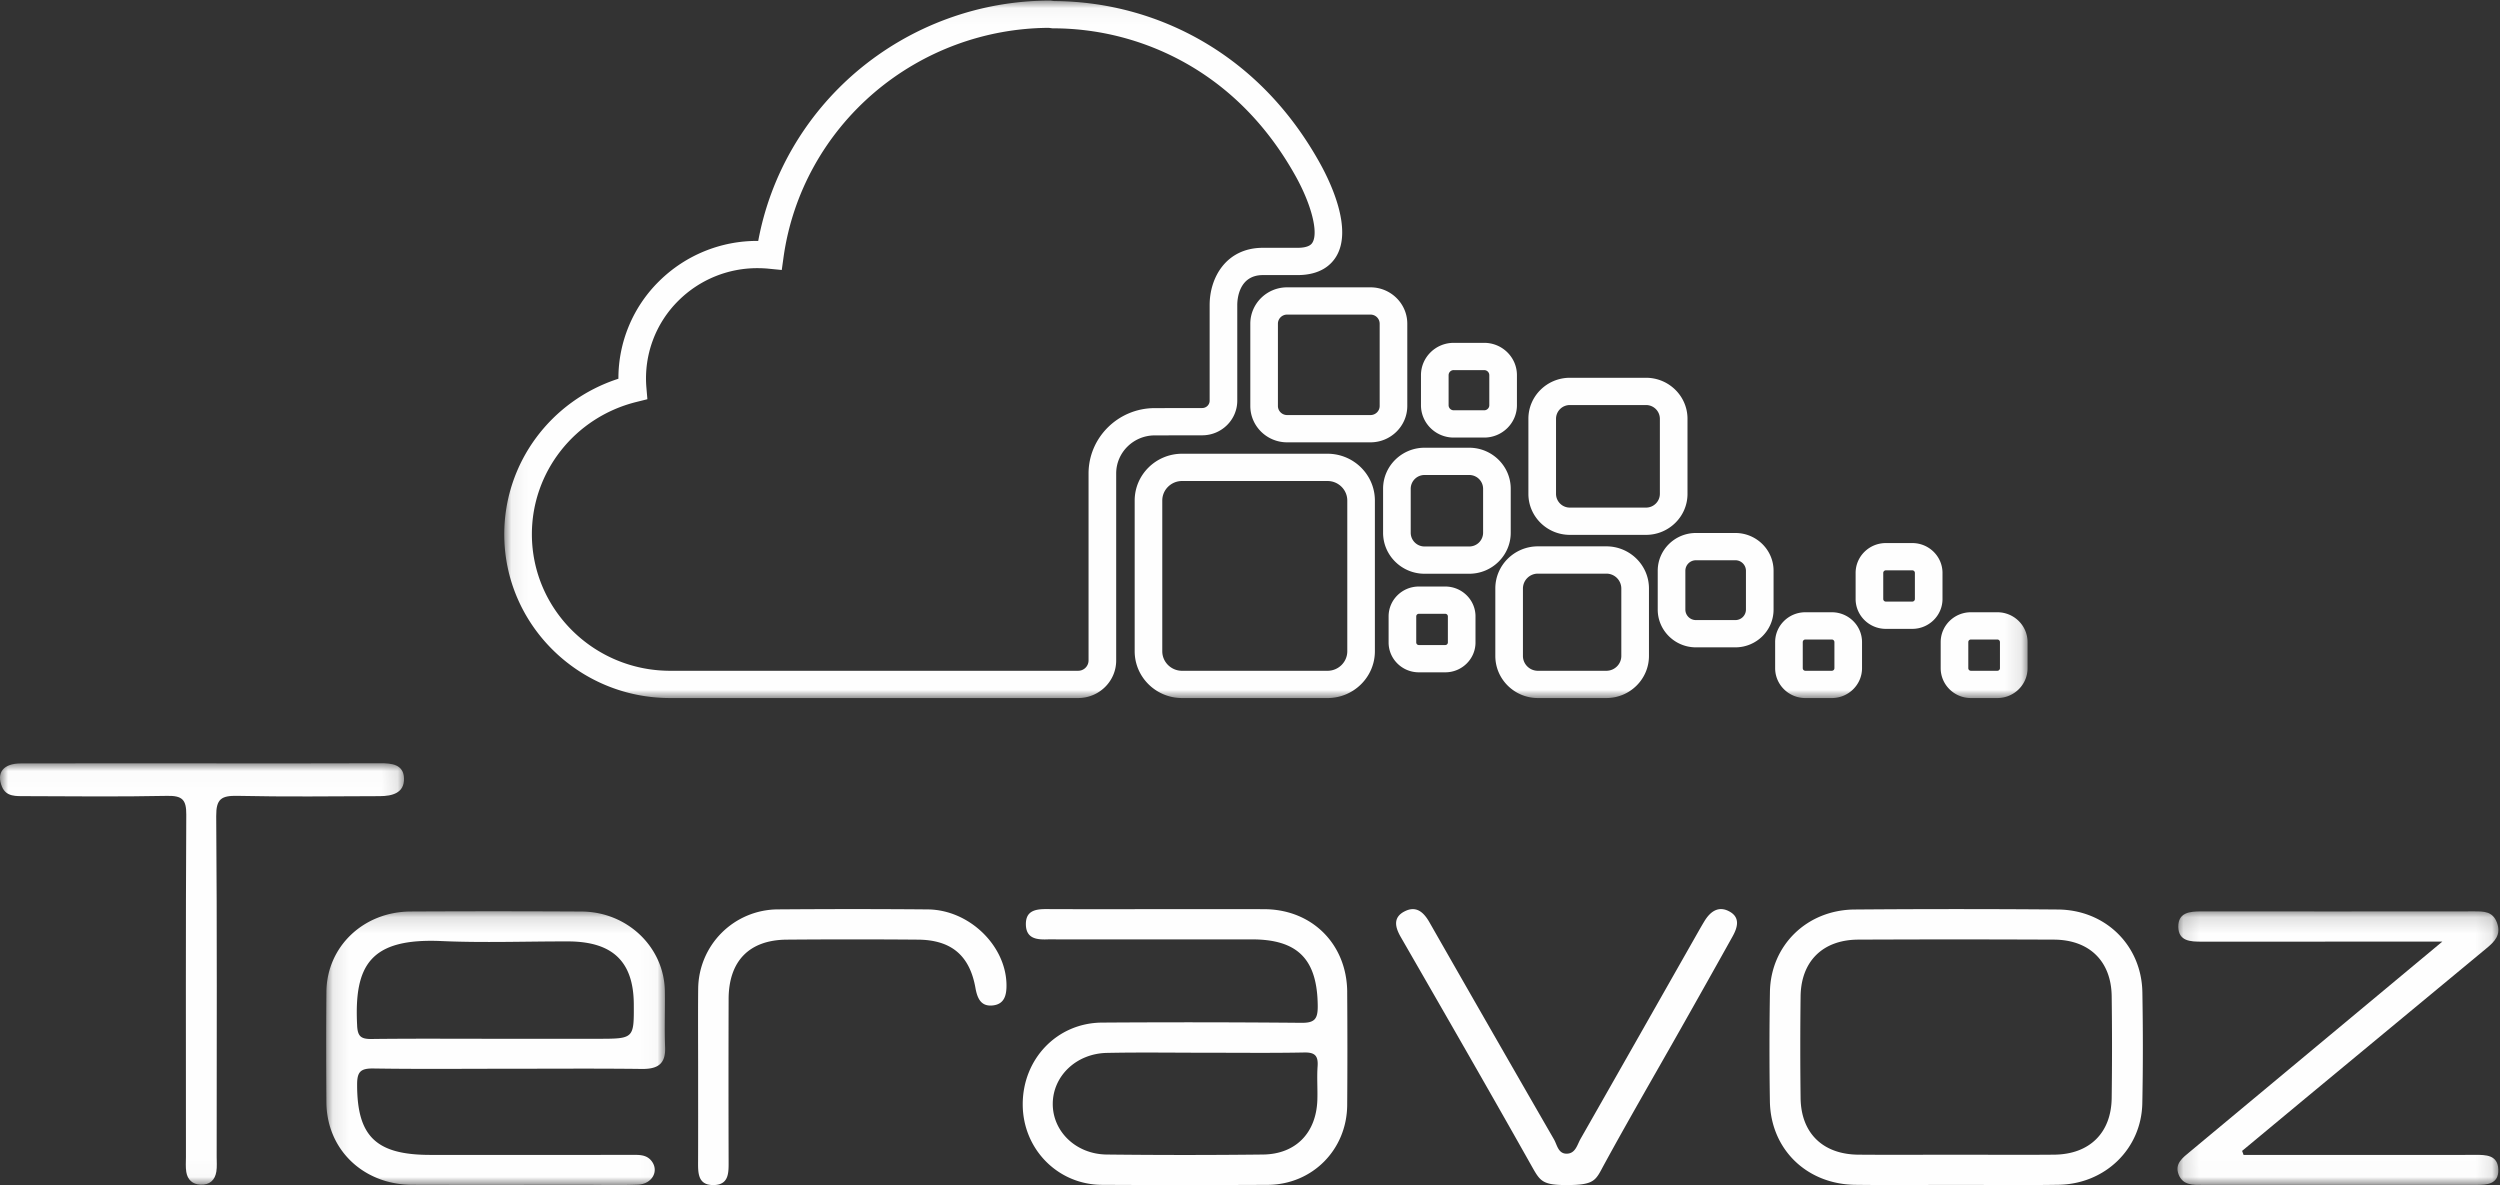 <svg xmlns="http://www.w3.org/2000/svg" xmlns:xlink="http://www.w3.org/1999/xlink" width="154" height="73" viewBox="0 0 154 73">
    <rect x="0" y="0" width="154" height="73" fill="#333333" stroke="none"/>
    <defs>
        <path id="a" d="M.063.036h93.835V43H.063z"/>
        <path id="c" d="M.133.14h19.768v16.851H.133z"/>
        <path id="e" d="M0 .016h24.887v25.962H0z"/>
        <path id="g" d="M.093.136h20.88V17H.093z"/>
    </defs>
    <g fill="none" fill-rule="evenodd">
        <g transform="translate(31)">
            <mask id="b" fill="#fff">
                <use xlink:href="#a"/>
            </mask>
            <path fill="#FEFEFE" d="M58.549 22.798a.313.313 0 0 0-.315.311v1.854c0 .172.141.311.315.311h1.878c.173 0 .314-.14.314-.31v-1.855a.313.313 0 0 0-.314-.31h-1.878zm1.878 4.156h-1.878c-1.112 0-2.017-.893-2.017-1.99v-1.855c0-1.098.905-1.99 2.017-1.99h1.878c1.111 0 2.016.892 2.016 1.99v1.854c0 1.098-.905 1.991-2.016 1.991zm-12.14-7.575a.563.563 0 0 0-.567.56v5.07c0 .308.254.559.567.559h5.134c.313 0 .567-.25.567-.56v-5.07a.563.563 0 0 0-.567-.559h-5.134zm5.134 7.869h-5.134c-1.251 0-2.268-1.004-2.268-2.24v-5.07c0-1.234 1.017-2.238 2.268-2.238h5.134c1.25 0 2.268 1.004 2.268 2.238v5.07c0 1.236-1.017 2.24-2.268 2.24zm12.284-2.297a.85.85 0 0 0-.854.844v4.63a.85.85 0 0 0 .854.843h4.69a.85.85 0 0 0 .853-.844v-4.63a.85.85 0 0 0-.854-.843h-4.689zm4.69 7.997h-4.69c-1.41 0-2.556-1.132-2.556-2.524v-4.63c0-1.39 1.147-2.523 2.556-2.523h4.69c1.408 0 2.555 1.132 2.555 2.524v4.63c0 1.391-1.147 2.523-2.556 2.523zM56.755 29.26a.851.851 0 0 0-.855.845v2.714a.85.85 0 0 0 .855.844h2.748a.85.85 0 0 0 .856-.844v-2.714a.851.851 0 0 0-.856-.845h-2.748zm2.748 6.083h-2.748c-1.41 0-2.557-1.132-2.557-2.524v-2.714c0-1.392 1.147-2.525 2.557-2.525h2.748c1.41 0 2.558 1.133 2.558 2.525v2.714c0 1.392-1.148 2.524-2.558 2.524zm25.665-.21a.16.16 0 0 0-.16.158v1.608a.16.16 0 0 0 .16.159h1.629a.16.16 0 0 0 .16-.159v-1.608a.16.16 0 0 0-.16-.159h-1.63zm1.629 3.605h-1.63c-1.026 0-1.861-.825-1.861-1.839v-1.608c0-1.014.835-1.838 1.862-1.838h1.629c1.026 0 1.861.824 1.861 1.838v1.608c0 1.014-.835 1.839-1.861 1.839zm-13.326-4.226a.65.65 0 0 0-.653.645v2.394a.65.65 0 0 0 .653.646h2.425a.65.65 0 0 0 .654-.646v-2.394a.65.65 0 0 0-.654-.645h-2.425zm2.425 5.365h-2.425c-1.298 0-2.355-1.043-2.355-2.326v-2.394c0-1.282 1.057-2.325 2.355-2.325h2.425c1.299 0 2.356 1.043 2.356 2.325v2.394c0 1.283-1.057 2.326-2.356 2.326zM56.4 37.81a.16.16 0 0 0-.16.158v1.609a.16.16 0 0 0 .16.158h1.629a.16.16 0 0 0 .16-.158v-1.609a.16.16 0 0 0-.16-.158H56.4zm1.629 3.605H56.4c-1.027 0-1.862-.824-1.862-1.838v-1.609c0-1.014.835-1.838 1.862-1.838h1.629c1.026 0 1.862.824 1.862 1.838v1.609c0 1.014-.836 1.838-1.862 1.838zM15.668 16.519a6.876 6.876 0 0 0-4.862 1.988 6.731 6.731 0 0 0-1.987 5.375l.06.71-.698.174c-3.778.949-6.417 4.297-6.417 8.142 0 4.639 3.821 8.412 8.518 8.412h25.129a.639.639 0 0 0 .644-.631V29.167c0-2.22 1.83-4.027 4.078-4.027l2.921-.005c.254 0 .46-.203.46-.452v-5.898c0-1.695 1.027-3.52 3.28-3.52h2.136c.724 0 .872-.246.92-.328.37-.616-.064-2.328-1.03-4.07-1.592-2.866-3.71-5.119-6.297-6.695a16.691 16.691 0 0 0-8.69-2.427l-.225-.029a16.71 16.71 0 0 0-10.73 3.968c-3.064 2.607-5.056 6.211-5.61 10.147l-.112.8-.813-.08a7.038 7.038 0 0 0-.675-.032zM35.41 43H10.282C4.647 43 .062 38.474.062 32.91c0-4.385 2.858-8.23 7.032-9.58a8.395 8.395 0 0 1 2.509-6.01 8.576 8.576 0 0 1 6.065-2.48h.039c.749-4.043 2.882-7.722 6.06-10.428A18.428 18.428 0 0 1 33.706.036l.227.03c3.36.017 6.637.942 9.484 2.677 2.84 1.73 5.16 4.192 6.895 7.317.642 1.156 2.025 4.03 1.003 5.733-.315.526-.984 1.152-2.384 1.152h-2.136c-1.503 0-1.579 1.533-1.579 1.84v5.898c0 1.175-.968 2.132-2.159 2.132l-2.921.005c-1.313 0-2.379 1.053-2.379 2.347V40.69c0 1.274-1.052 2.31-2.345 2.31zm6.406-13.37c-.672 0-1.22.54-1.22 1.204v9.283c0 .664.548 1.204 1.22 1.204h8.957c.673 0 1.22-.54 1.22-1.204v-9.283c0-.664-.547-1.204-1.22-1.204h-8.957zm8.957 13.37h-8.957c-1.61 0-2.92-1.293-2.92-2.883v-9.283c0-1.59 1.31-2.884 2.92-2.884h8.957c1.61 0 2.92 1.294 2.92 2.884v9.283c0 1.59-1.31 2.884-2.92 2.884zm12.963-7.664a.919.919 0 0 0-.923.912v4.16c0 .504.414.913.923.913h4.213c.51 0 .924-.41.924-.912v-4.161a.919.919 0 0 0-.924-.912h-4.213zM67.95 43h-4.213c-1.447 0-2.625-1.163-2.625-2.592v-4.161c0-1.43 1.178-2.592 2.625-2.592h4.213c1.448 0 2.626 1.162 2.626 2.592v4.16c0 1.43-1.178 2.593-2.626 2.593zm12.26-3.606a.16.16 0 0 0-.16.159v1.608a.16.16 0 0 0 .16.159h1.63a.16.16 0 0 0 .16-.159v-1.608a.16.16 0 0 0-.16-.159h-1.63zM81.84 43h-1.63c-1.026 0-1.861-.825-1.861-1.839v-1.608c0-1.014.835-1.838 1.862-1.838h1.628c1.027 0 1.862.824 1.862 1.838v1.608c0 1.014-.835 1.839-1.862 1.839zm8.567-3.606a.16.16 0 0 0-.16.159v1.608a.16.16 0 0 0 .16.159h1.63a.16.16 0 0 0 .16-.159v-1.608a.16.16 0 0 0-.16-.159h-1.63zM92.037 43h-1.63c-1.026 0-1.861-.825-1.861-1.839v-1.608c0-1.014.835-1.838 1.861-1.838h1.63c1.026 0 1.861.824 1.861 1.838v1.608c0 1.014-.835 1.839-1.862 1.839z" mask="url(#b)"/>
        </g>
        <g transform="translate(134 56)">
            <mask id="d" fill="#fff">
                <use xlink:href="#c"/>
            </mask>
            <path fill="#FEFEFE" d="M4.204 15.143h10.907c1.113 0 2.226.007 3.34-.003.686-.007 1.417.006 1.445.902.028.91-.691.95-1.388.95-5.606-.006-11.211-.005-16.817-.001-.588 0-1.21.033-1.48-.622-.283-.689.258-1.062.696-1.428 3.419-2.853 6.844-5.699 10.267-8.547l5.272-4.39H11.99c-3.456 0-6.911-.002-10.367.002-.685.001-1.426-.021-1.44-.913C.172.208.89.141 1.59.142 7.195.146 12.8.147 18.406.14c.597-.001 1.148-.005 1.408.7.274.742-.145 1.16-.635 1.566L8.004 11.663c-1.299 1.075-2.594 2.154-3.89 3.232l.09.248" mask="url(#d)"/>
        </g>
        <g transform="translate(0 47)">
            <mask id="f" fill="#fff">
                <use xlink:href="#e"/>
            </mask>
            <path fill="#FEFEFE" d="M12.402.023c3.668 0 7.337.01 11.006-.007.732-.004 1.449.07 1.478.927.03.912-.728 1.096-1.488 1.1-2.92.01-5.84.046-8.757-.018-1.001-.022-1.331.183-1.322 1.248.056 6.992.029 13.984.028 20.976 0 .309.028.623-.02.925-.085.523-.413.826-.974.802-.5-.02-.8-.312-.877-.78-.049-.303-.022-.617-.022-.926 0-7.031-.018-14.062.021-21.092.005-.912-.243-1.17-1.175-1.152-2.918.059-5.838.027-8.757.017-.541-.003-1.157.05-1.419-.577C-.24.593.211.03 1.277.027 4.985.017 8.694.023 12.402.023" mask="url(#f)"/>
        </g>
        <path fill="#FEFEFE" d="M96.521 73c-1.464 0-1.636-.22-2.126-1.09-2.671-4.748-5.392-9.47-8.11-14.193-.358-.622-.482-1.216.251-1.583.71-.356 1.164.06 1.518.68a3377.11 3377.11 0 0 0 7.67 13.37c.2.348.26.908.815.882.517-.025.618-.552.822-.91 2.428-4.26 4.847-8.525 7.268-12.79.115-.202.232-.405.353-.605.36-.6.87-.994 1.562-.607.67.373.486.986.183 1.53-1.06 1.903-2.129 3.803-3.201 5.7-1.57 2.778-3.177 5.537-4.704 8.337-.529.97-.549 1.279-2.3 1.279M43.005 66.037c0-1.707-.013-3.415.003-5.122a4.934 4.934 0 0 1 4.897-4.897c3.084-.023 6.168-.026 9.25.002 2.538.024 4.793 2.211 4.844 4.607.014.648-.11 1.226-.836 1.307-.719.081-.957-.407-1.076-1.079-.357-2.01-1.497-2.956-3.54-2.973a500.163 500.163 0 0 0-8.079 0c-2.311.017-3.576 1.312-3.585 3.65a1831.68 1831.68 0 0 0 0 10.01c.001.684.027 1.433-.9 1.457-1.019.027-.984-.769-.981-1.492.007-1.823.002-3.647.003-5.47"/>
        <g transform="translate(20 56)">
            <mask id="h" fill="#fff">
                <use xlink:href="#g"/>
            </mask>
            <path fill="#FEFEFE" d="M2 7.18c-.194-3.725.802-5.408 5.21-5.21 2.588.115 5.187.016 7.78.021 2.748.006 4.037 1.24 4.052 3.865.012 2.133.012 2.133-2.256 2.133H10.56c-2.554 0-5.108-.018-7.662.013-.655.008-.864-.15-.899-.821m1.01 2.638c2.714.042 5.43.017 8.144.016 2.795 0 5.59-.022 8.384.012 1.012.013 1.475-.335 1.434-1.342-.047-1.151.003-2.305-.016-3.458-.042-2.7-2.309-4.88-5.125-4.896A980.235 980.235 0 0 0 5.29.149C2.384.163.13 2.318.107 5.097c-.02 2.267-.016 4.534-.001 6.8.019 2.915 2.27 5.079 5.296 5.088 3.553.012 7.106.003 10.66.003 1.078 0 2.157.034 3.233-.013.867-.037 1.308-.822.858-1.434-.326-.445-.822-.4-1.302-.4-4.113.002-8.225.002-12.337.001-3.37 0-4.528-1.155-4.515-4.373.004-.768.24-.962 1.01-.95" mask="url(#h)"/>
        </g>
        <path fill="#FEFEFE" d="M81.164 65.688c-.05.693.009 1.393-.016 2.089-.074 2.018-1.338 3.32-3.348 3.342-3.21.037-6.42.037-9.63 0-1.896-.022-3.33-1.425-3.32-3.13.009-1.703 1.444-3.091 3.333-3.13 2.063-.042 4.128-.01 6.191-.01 1.987-.001 3.975.024 5.962-.016.66-.014.875.2.828.855m1.824-4.585c-.02-2.943-2.166-5.084-5.1-5.097-2.142-.01-4.285-.002-6.427-.002-2.334 0-4.668.007-7.001-.004-.676-.003-1.281.1-1.266.951.015.852.641.938 1.303.916.23-.008.46-.001.689-.001h11.937c2.84.002 4.026 1.242 4.05 4.1.006.8-.185 1.048-1.005 1.04a769.357 769.357 0 0 0-12.281-.014c-2.77.015-4.897 2.24-4.887 5.054.01 2.734 2.153 4.926 4.874 4.94 3.405.019 6.81.018 10.215.001 2.741-.013 4.876-2.156 4.898-4.91.018-2.325.016-4.65 0-6.974M130.08 67.635c-.027 2.159-1.37 3.473-3.549 3.493-2.01.018-4.02.003-6.029.003-2.01 0-4.02.014-6.029-.003-2.185-.02-3.529-1.328-3.556-3.484-.026-2.09-.026-4.181 0-6.271.026-2.157 1.369-3.483 3.548-3.492 4.019-.018 8.038-.017 12.058 0 2.182.009 3.53 1.33 3.557 3.483.027 2.09.027 4.181 0 6.271m1.89-6.516c-.048-2.878-2.267-5.068-5.193-5.093a770.375 770.375 0 0 0-12.533 0c-2.934.022-5.166 2.203-5.216 5.068a213.862 213.862 0 0 0-.003 6.737c.042 2.95 2.252 5.114 5.253 5.154 2.089.028 4.178.006 6.267.005 2.088 0 4.178.028 6.266-.008 2.863-.047 5.097-2.21 5.155-5.01.047-2.284.042-4.57.004-6.853"/>
        <path d="M-4-3h161v80H-4z"/>
    </g>
</svg>
